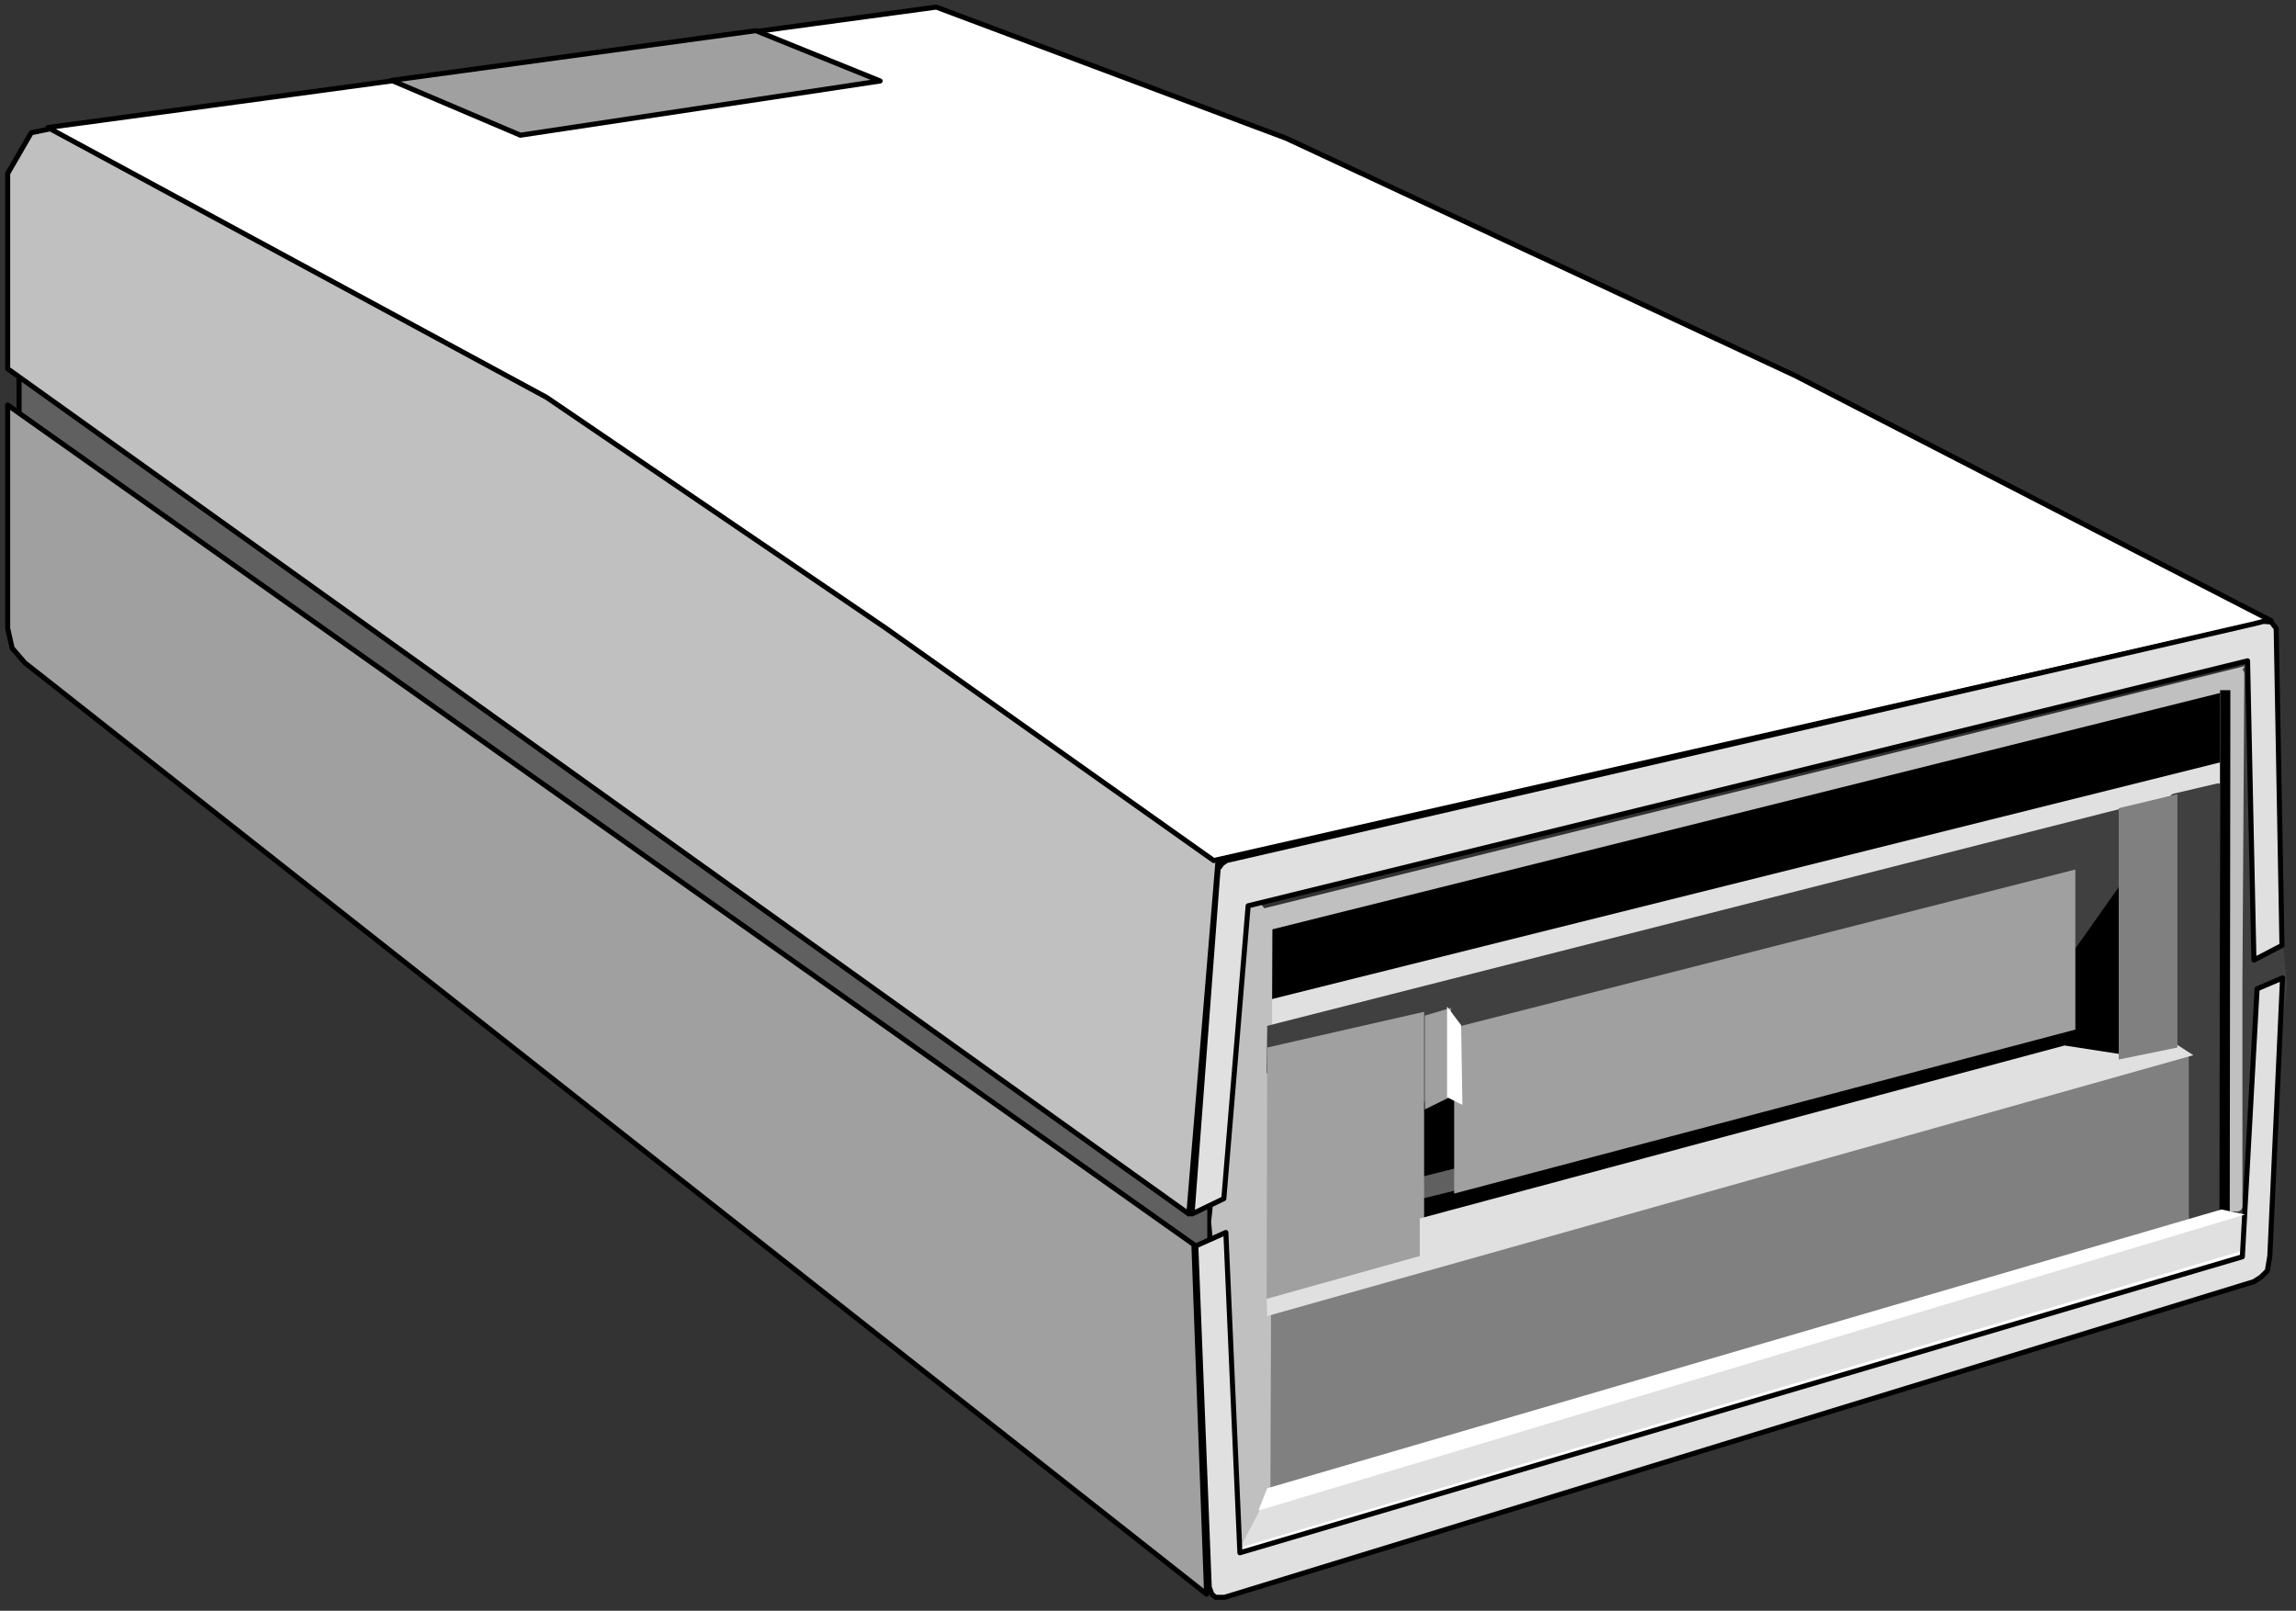 <?xml version="1.0" encoding="UTF-8" standalone="no"?>
<svg
   xmlns:ooo="http://xml.openoffice.org/svg/export"
   xmlns:dc="http://purl.org/dc/elements/1.1/"
   xmlns:cc="http://creativecommons.org/ns#"
   xmlns:rdf="http://www.w3.org/1999/02/22-rdf-syntax-ns#"
   xmlns:svg="http://www.w3.org/2000/svg"
   xmlns="http://www.w3.org/2000/svg"
   xmlns:sodipodi="http://sodipodi.sourceforge.net/DTD/sodipodi-0.dtd"
   xmlns:inkscape="http://www.inkscape.org/namespaces/inkscape"
   version="1.2"
   width="158.79mm"
   height="111.39mm"
   viewBox="0 0 15878.999 11139"
   preserveAspectRatio="xMidYMid"
   xml:space="preserve"
   id="svg167"
   sodipodi:docname="tapedriv.svg"
   style="fill-rule:evenodd;stroke-width:28.222;stroke-linejoin:round"
   inkscape:version="0.92.5 (2060ec1f9f, 2020-04-08)"><rect x="0" y="0" width="15878.999" height="11139" fill="#333333" stroke="none"/><sodipodi:namedview
   pagecolor="#ffffff"
   bordercolor="#666666"
   borderopacity="1"
   objecttolerance="10"
   gridtolerance="10"
   guidetolerance="10"
   inkscape:pageopacity="0"
   inkscape:pageshadow="2"
   inkscape:window-width="664"
   inkscape:window-height="487"
   id="namedview169"
   showgrid="false"
   inkscape:zoom="0.2102413"
   inkscape:cx="300.09449"
   inkscape:cy="210.48189"
   inkscape:window-x="0"
   inkscape:window-y="0"
   inkscape:window-maximized="0"
   inkscape:current-layer="svg167" />
 <defs
   class="ClipPathGroup"
   id="defs8">
  <clipPath
   id="presentation_clip_path"
   clipPathUnits="userSpaceOnUse">
   <rect
   x="0"
   y="0"
   width="21000"
   height="29700"
   id="rect2" />
  </clipPath>
  <clipPath
   id="presentation_clip_path_shrink"
   clipPathUnits="userSpaceOnUse">
   <rect
   x="21"
   y="29"
   width="20958"
   height="29641"
   id="rect5" />
  </clipPath>
 </defs>
 <defs
   class="TextShapeIndex"
   id="defs12">
  <g
   ooo:slide="id1"
   ooo:id-list="id3"
   id="g10" />
 </defs>
 <defs
   class="EmbeddedBulletChars"
   id="defs44">
  <g
   id="bullet-char-template-57356"
   transform="matrix(4.8828125e-4,0,0,-4.8828125e-4,0,0)">
   <path
   d="M 580,1141 1163,571 580,0 -4,571 Z"
   id="path14"
   inkscape:connector-curvature="0" />
  </g>
  <g
   id="bullet-char-template-57354"
   transform="matrix(4.8828125e-4,0,0,-4.8828125e-4,0,0)">
   <path
   d="M 8,1128 H 1137 V 0 H 8 Z"
   id="path17"
   inkscape:connector-curvature="0" />
  </g>
  <g
   id="bullet-char-template-10146"
   transform="matrix(4.8828125e-4,0,0,-4.8828125e-4,0,0)">
   <path
   d="M 174,0 602,739 174,1481 1456,739 Z M 1358,739 309,1346 659,739 Z"
   id="path20"
   inkscape:connector-curvature="0" />
  </g>
  <g
   id="bullet-char-template-10132"
   transform="matrix(4.8828125e-4,0,0,-4.8828125e-4,0,0)">
   <path
   d="M 2015,739 1276,0 H 717 l 543,543 H 174 v 393 h 1086 l -543,545 h 557 z"
   id="path23"
   inkscape:connector-curvature="0" />
  </g>
  <g
   id="bullet-char-template-10007"
   transform="matrix(4.8828125e-4,0,0,-4.8828125e-4,0,0)">
   <path
   d="m 0,-2 c -7,16 -16,29 -25,39 l 381,530 c -94,256 -141,385 -141,387 0,25 13,38 40,38 9,0 21,-2 34,-5 21,4 42,12 65,25 l 27,-13 111,-251 280,301 64,-25 24,25 c 21,-10 41,-24 62,-43 C 886,937 835,863 770,784 769,783 710,716 594,584 L 774,223 c 0,-27 -21,-55 -63,-84 l 16,-20 C 717,90 699,76 672,76 641,76 570,178 457,381 L 164,-76 c -22,-34 -53,-51 -92,-51 -42,0 -63,17 -64,51 -7,9 -10,24 -10,44 0,9 1,19 2,30 z"
   id="path26"
   inkscape:connector-curvature="0" />
  </g>
  <g
   id="bullet-char-template-10004"
   transform="matrix(4.8828125e-4,0,0,-4.8828125e-4,0,0)">
   <path
   d="M 285,-33 C 182,-33 111,30 74,156 52,228 41,333 41,471 c 0,78 14,145 41,201 34,71 87,106 158,106 53,0 88,-31 106,-94 l 23,-176 c 8,-64 28,-97 59,-98 l 735,706 c 11,11 33,17 66,17 42,0 63,-15 63,-46 V 965 c 0,-36 -10,-64 -30,-84 L 442,47 C 390,-6 338,-33 285,-33 Z"
   id="path29"
   inkscape:connector-curvature="0" />
  </g>
  <g
   id="bullet-char-template-9679"
   transform="matrix(4.8828125e-4,0,0,-4.8828125e-4,0,0)">
   <path
   d="M 813,0 C 632,0 489,54 383,161 276,268 223,411 223,592 c 0,181 53,324 160,431 106,107 249,161 430,161 179,0 323,-54 432,-161 108,-107 162,-251 162,-431 0,-180 -54,-324 -162,-431 C 1136,54 992,0 813,0 Z"
   id="path32"
   inkscape:connector-curvature="0" />
  </g>
  <g
   id="bullet-char-template-8226"
   transform="matrix(4.8828125e-4,0,0,-4.8828125e-4,0,0)">
   <path
   d="m 346,457 c -73,0 -137,26 -191,78 -54,51 -81,114 -81,188 0,73 27,136 81,188 54,52 118,78 191,78 73,0 134,-26 185,-79 51,-51 77,-114 77,-187 0,-75 -25,-137 -76,-188 -50,-52 -112,-78 -186,-78 z"
   id="path35"
   inkscape:connector-curvature="0" />
  </g>
  <g
   id="bullet-char-template-8211"
   transform="matrix(4.8828125e-4,0,0,-4.8828125e-4,0,0)">
   <path
   d="M -4,459 H 1135 V 606 H -4 Z"
   id="path38"
   inkscape:connector-curvature="0" />
  </g>
  <g
   id="bullet-char-template-61548"
   transform="matrix(4.8828125e-4,0,0,-4.8828125e-4,0,0)">
   <path
   d="m 173,740 c 0,163 58,303 173,419 116,115 255,173 419,173 163,0 302,-58 418,-173 116,-116 174,-256 174,-419 0,-163 -58,-303 -174,-418 C 1067,206 928,148 765,148 601,148 462,206 346,322 231,437 173,577 173,740 Z"
   id="path41"
   inkscape:connector-curvature="0" />
  </g>
 </defs>
 <g
   id="g49"
   transform="translate(-2560,-9280)">
  <g
   id="id2"
   class="Master_Slide">
   <g
   id="bg-id2"
   class="Background" />
   <g
   id="bo-id2"
   class="BackgroundObjects" />
  </g>
 </g>
 <g
   class="SlideGroup"
   id="g165"
   transform="translate(-2560,-9280)">
  <g
   id="g163">
   <g
   id="container-id1">
    <g
   id="id1"
   class="Slide"
   clip-path="url(#presentation_clip_path)">
     <g
   class="Page"
   id="g159">
      <g
   class="Graphic"
   id="g157">
       <g
   id="id3">
        <rect
   class="BoundingBox"
   x="2560"
   y="9280"
   width="15879"
   height="11139"
   id="rect51"
   style="fill:none;stroke:none" />
        <defs
   id="defs56">
         <clipPath
   id="clip_path_1"
   clipPathUnits="userSpaceOnUse">
          <path
   d="M 2560,9280 H 18438 V 20418 H 2560 Z"
   id="path53"
   inkscape:connector-curvature="0" />
         </clipPath>
        </defs>
        <g
   clip-path="url(#clip_path_1)"
   id="g92">
         <path
   d="m 2692,11689 v 745 l 8235,5643 v -808 z"
   id="path58"
   inkscape:connector-curvature="0"
   style="fill:#606060;stroke:none" />
         <path
   d="m 2692,11689 v 745 l 8235,5643 v -808 z"
   id="path60"
   inkscape:connector-curvature="0"
   style="fill:none;stroke:#000000;stroke-width:35;stroke-linecap:round;stroke-linejoin:round" />
         <path
   d="M 10817,17887 2613,12081 v 1213 331 l 31,137 88,102 124,97 8049,6343 z"
   id="path62"
   inkscape:connector-curvature="0"
   style="fill:#a0a0a0;stroke:none" />
         <path
   d="M 10817,17887 2613,12081 v 1213 331 l 31,137 88,102 124,97 8049,6343 z"
   id="path64"
   inkscape:connector-curvature="0"
   style="fill:none;stroke:#000000;stroke-width:35;stroke-linecap:round;stroke-linejoin:round" />
         <path
   d="m 3014,10149 -238,49 -163,282 v 1350 l 8169,5845 203,-2457 -2417,-1707 -2215,-1491 z"
   id="path66"
   inkscape:connector-curvature="0"
   style="fill:#c0c0c0;stroke:none" />
         <path
   d="m 3014,10149 -238,49 -163,282 v 1350 l 8169,5845 203,-2457 -2417,-1707 -2215,-1491 z"
   id="path68"
   inkscape:connector-curvature="0"
   style="fill:none;stroke:#000000;stroke-width:35;stroke-linecap:round;stroke-linejoin:round" />
         <path
   d="m 18267,13572 -3291,-1694 -3519,-1641 -2422,-908 -6144,833 3449,1866 2342,1593 2272,1610 z"
   id="path70"
   inkscape:connector-curvature="0"
   style="fill:#ffffff;stroke:none" />
         <path
   d="m 18267,13572 -3291,-1694 -3519,-1641 -2422,-908 -6144,833 3449,1866 2342,1593 2272,1610 z"
   id="path72"
   inkscape:connector-curvature="0"
   style="fill:none;stroke:#000000;stroke-width:35;stroke-linecap:round;stroke-linejoin:round" />
         <path
   d="m 5268,9836 891,379 2488,-375 -860,-348 z"
   id="path74"
   inkscape:connector-curvature="0"
   style="fill:#a0a0a0;stroke:none" />
         <path
   d="m 5268,9836 891,379 2488,-375 -860,-348 z"
   id="path76"
   inkscape:connector-curvature="0"
   style="fill:none;stroke:#000000;stroke-width:35;stroke-linecap:round;stroke-linejoin:round" />
         <path
   d="m 18073,18006 88,-35 216,-1875 -26,-274 -212,-1972 -93,22 -4,2241 -26,305 -14,1138 z"
   id="path78"
   inkscape:connector-curvature="0"
   style="fill:#404040;stroke:none" />
         <path
   d="m 11285,16233 6695,-1650 5,-614 -6714,1606 z"
   id="path80"
   inkscape:connector-curvature="0"
   style="fill:#000000;stroke:none" />
         <path
   d="m 11324,16197 6647,-1659 v 208 l -6651,1676 z"
   id="path82"
   inkscape:connector-curvature="0"
   style="fill:#e0e0e0;stroke:none" />
         <path
   d="m 11302,19554 6418,-1879 4,-1090 -6422,1774 z"
   id="path84"
   inkscape:connector-curvature="0"
   style="fill:#808080;stroke:none" />
         <path
   d="m 11302,19554 6418,-1879 4,-1090 -6422,1774 z"
   id="path86"
   inkscape:connector-curvature="0"
   style="fill:none;stroke:#808080;stroke-width:71;stroke-linecap:round;stroke-linejoin:round" />
         <path
   d="m 17888,17671 13,-2938 -300,70 -4,1663 136,62 v 1165 z"
   id="path88"
   inkscape:connector-curvature="0"
   style="fill:#404040;stroke:none" />
         <path
   d="m 17888,17671 13,-2938 -300,70 -4,1663 136,62 v 1165 z"
   id="path90"
   inkscape:connector-curvature="0"
   style="fill:none;stroke:#404040;stroke-width:71;stroke-linecap:round;stroke-linejoin:round" />
        </g>
        <defs
   id="defs97">
         <clipPath
   id="clip_path_2"
   clipPathUnits="userSpaceOnUse">
          <path
   d="m 11135,17194 h 7003 v 3224 h -7003 z"
   id="path94"
   inkscape:connector-curvature="0" />
         </clipPath>
        </defs>
        <g
   clip-path="url(#clip_path_2)"
   id="g101">
         <path
   d="M 4166,22069 25073,15915"
   id="path99"
   inkscape:connector-curvature="0"
   style="fill:none;stroke:#ffffff;stroke-width:141;stroke-linecap:round;stroke-linejoin:miter" />
        </g>
        <g
   clip-path="url(#clip_path_1)"
   id="g121">
         <path
   d="m 11135,19982 6991,-2069 v -260 l -6881,2060 z"
   id="path103"
   inkscape:connector-curvature="0"
   style="fill:#e0e0e0;stroke:none" />
         <path
   d="m 11099,19537 -163,-1809 260,-2298 164,198 -14,3957 -207,393 z"
   id="path105"
   inkscape:connector-curvature="0"
   style="fill:#c0c0c0;stroke:none" />
         <path
   d="m 10830,17896 93,2360 18,48 26,22 h 62 l 7119,-2183 48,-31 45,-44 17,-102 88,-1923 -176,75 -102,1853 -6933,2047 -97,-2215 z"
   id="path107"
   inkscape:connector-curvature="0"
   style="fill:#e0e0e0;stroke:none" />
         <path
   d="m 10830,17896 93,2360 18,48 26,22 h 62 l 7119,-2183 48,-31 45,-44 17,-102 88,-1923 -176,75 -102,1853 -6933,2047 -97,-2215 z"
   id="path109"
   inkscape:connector-curvature="0"
   style="fill:none;stroke:#000000;stroke-width:35;stroke-linecap:round;stroke-linejoin:round" />
         <path
   d="m 10804,17675 220,-106 168,-2025 6912,-1694 44,2069 194,-101 -40,-2193 -35,-44 -53,-4 -66,17 -7106,1637 -31,22 -26,35 -5,53 z"
   id="path111"
   inkscape:connector-curvature="0"
   style="fill:#e0e0e0;stroke:none" />
         <path
   d="m 10804,17675 220,-106 168,-2025 6912,-1694 44,2069 194,-101 -40,-2193 -35,-44 -53,-4 -66,17 -7106,1637 -31,22 -26,35 -5,53 z"
   id="path113"
   inkscape:connector-curvature="0"
   style="fill:none;stroke:#000000;stroke-width:35;stroke-linecap:round;stroke-linejoin:round" />
         <path
   d="m 11227,15580 6859,-1694 -115,172 -6633,1654 z"
   id="path115"
   inkscape:connector-curvature="0"
   style="fill:#c0c0c0;stroke:none" />
         <path
   d="m 17949,14062 97,-123 -13,2121 v 1562 h -84 z"
   id="path117"
   inkscape:connector-curvature="0"
   style="fill:#c0c0c0;stroke:none" />
         <path
   d="m 17949,14062 97,-123 -13,2121 v 1562 h -84 z"
   id="path119"
   inkscape:connector-curvature="0"
   style="fill:none;stroke:#c0c0c0;stroke-width:71;stroke-linecap:round;stroke-linejoin:round" />
        </g>
        <defs
   id="defs126">
         <clipPath
   id="clip_path_3"
   clipPathUnits="userSpaceOnUse">
          <path
   d="m 16534,14053 h 1904 v 3638 h -1904 z"
   id="path123"
   inkscape:connector-curvature="0" />
         </clipPath>
        </defs>
        <g
   clip-path="url(#clip_path_3)"
   id="g130">
         <path
   d="m 17941,21262 13,-10813"
   id="path128"
   inkscape:connector-curvature="0"
   style="fill:none;stroke:#000000;stroke-width:71;stroke-linecap:round;stroke-linejoin:miter" />
        </g>
        <g
   clip-path="url(#clip_path_1)"
   id="g154">
         <path
   d="m 12330,17768 4534,-1213 380,48 v -1681 l -124,-17 -4,586 -216,274 -9,635 -4561,1187 z"
   id="path132"
   inkscape:connector-curvature="0"
   style="fill:#000000;stroke:none" />
         <path
   d="m 11324,16374 6299,-1602 v 62 l -891,1262 -3811,957 -335,-776 -207,913 -1059,-490 z"
   id="path134"
   inkscape:connector-curvature="0"
   style="fill:#404040;stroke:none" />
         <path
   d="m 12365,16912 291,-75 18,542 -313,75 z"
   id="path136"
   inkscape:connector-curvature="0"
   style="fill:#000000;stroke:none" />
         <path
   d="m 12264,17450 13,146 406,-97 4,-155 z"
   id="path138"
   inkscape:connector-curvature="0"
   style="fill:#606060;stroke:none" />
         <path
   d="m 11320,18279 1089,-277 v -1725 l -1085,247 z"
   id="path140"
   inkscape:connector-curvature="0"
   style="fill:#a0a0a0;stroke:none" />
         <path
   d="m 11324,18381 -4,-119 1059,-296 v -260 l 4459,-1196 401,62 366,-75 124,80 z"
   id="path142"
   inkscape:connector-curvature="0"
   style="fill:#e0e0e0;stroke:none" />
         <path
   d="m 12617,16387 v 1147 l 4296,-1134 v -1107 z"
   id="path144"
   inkscape:connector-curvature="0"
   style="fill:#a0a0a0;stroke:none" />
         <path
   d="m 12414,16303 v 649 l 181,-89 v -613 z"
   id="path146"
   inkscape:connector-curvature="0"
   style="fill:#a0a0a0;stroke:none" />
         <path
   d="m 12568,16241 v 627 l 106,53 -9,-552 z"
   id="path148"
   inkscape:connector-curvature="0"
   style="fill:#ffffff;stroke:none" />
         <path
   d="m 17619,14772 v 1752 l -406,83 v -1738 z"
   id="path150"
   inkscape:connector-curvature="0"
   style="fill:#808080;stroke:none" />
         <path
   d="m 11324,19572 6599,-1928 163,35 -6823,2047 z"
   id="path152"
   inkscape:connector-curvature="0"
   style="fill:#ffffff;stroke:none" />
        </g>
       </g>
      </g>
     </g>
    </g>
   </g>
  </g>
 </g>
</svg>